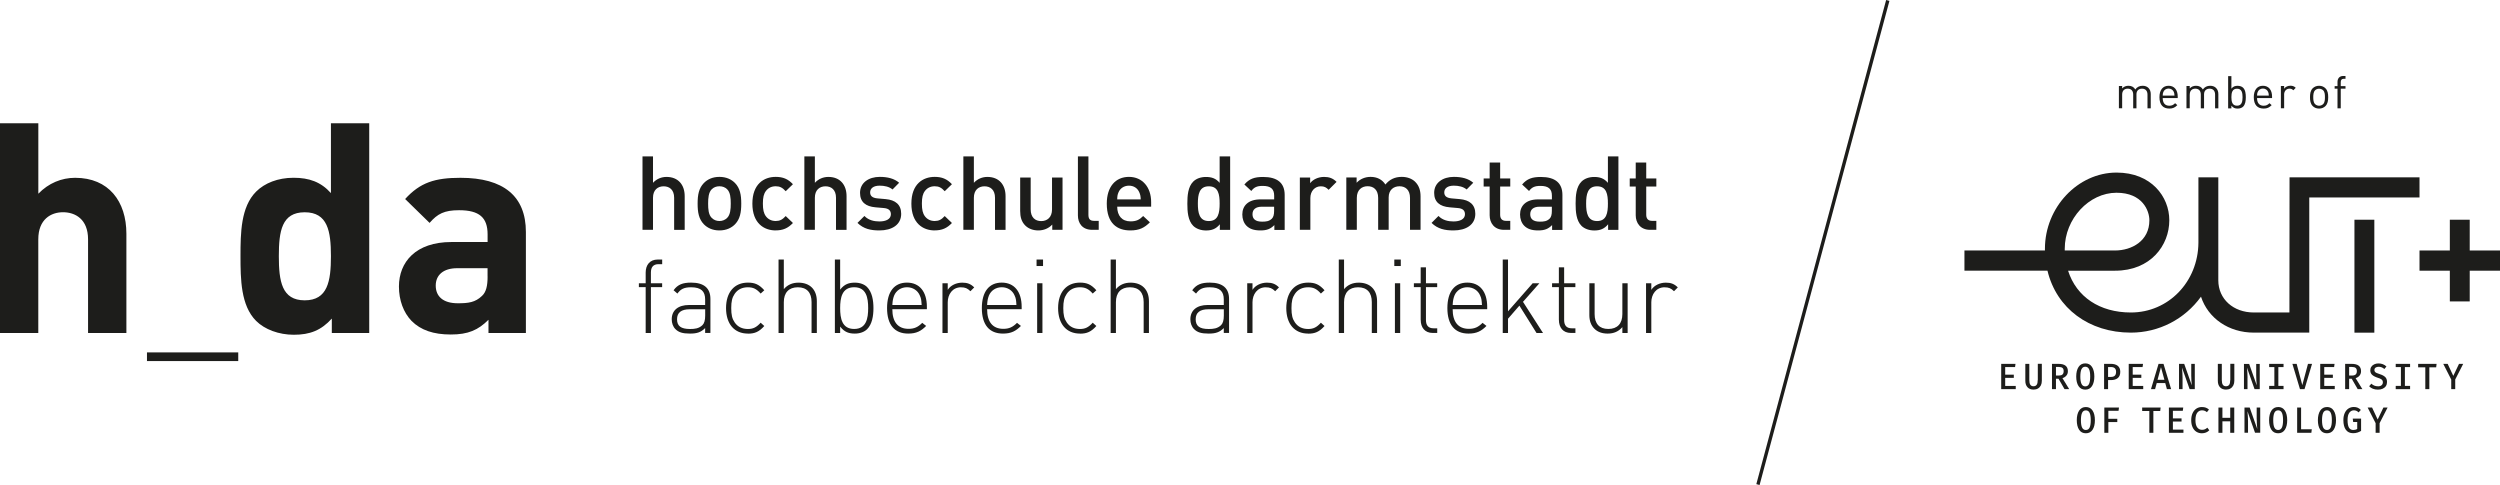 <?xml version="1.0" encoding="UTF-8"?><svg xmlns="http://www.w3.org/2000/svg" viewBox="0 0 620.9 120.46"><g id="architektur_1"><path d="M121.1,68.66c0,2.34-.36,3.88-1.39,4.83-1.68,1.61-3.36,1.83-6,1.83-3.73,0-5.49-1.76-5.49-4.39s1.9-4.32,5.34-4.32h7.53v2.05Zm9.51,14.05v-25.09c0-8.92-5.56-13.46-16.24-13.46-6.36,0-10.02,1.17-13.75,5.27l6.07,5.93c1.97-2.27,3.66-3.15,7.32-3.15,5.05,0,7.09,1.83,7.09,6v1.9h-9c-8.85,0-13.02,4.98-13.02,11.05,0,3.36,1.1,6.44,3.15,8.56,2.27,2.27,5.41,3.36,9.73,3.36s6.8-1.1,9.36-3.66v3.29h9.29Zm-48.42-19.09c0,6.22-.81,10.97-6.51,10.97s-6.43-4.75-6.43-10.97,.73-10.9,6.43-10.9,6.51,4.68,6.51,10.9m9.51,19.09V30.62h-9.51v17.34c-2.49-2.78-5.41-3.81-9.29-3.81s-7.17,1.32-9.29,3.44c-3.81,3.81-3.88,10.31-3.88,16.02s.07,12.29,3.88,16.09c2.12,2.12,5.63,3.44,9.36,3.44,4.03,0,6.8-1.1,9.44-4.02v3.58h9.29Zm-32.53,4.81h-22.67v2.15h22.67v-2.15Zm-27.78-4.81v-24.65c0-8.05-4.39-13.9-12.73-13.9-3.37,0-6.59,1.32-9.14,3.95V30.62H0v52.08H9.51v-23.26c0-4.98,3.15-6.73,6.14-6.73s6.22,1.68,6.22,6.73v23.26h9.51Z" fill="#1d1d1b"/><g><path d="M167.43,57.08v-7.97c0-1.97-1.15-2.84-2.61-2.84s-2.64,.9-2.64,2.84v7.97h-2.61v-18.24h2.61v6.56c.9-.97,2.08-1.46,3.36-1.46,2.89,0,4.51,1.95,4.51,4.77v8.38h-2.61Z" fill="#1d1d1b"/><path d="M182.56,55.69c-.84,.87-2.13,1.54-3.89,1.54s-3.02-.67-3.87-1.54c-1.23-1.28-1.54-2.92-1.54-5.12s.31-3.82,1.54-5.1c.85-.87,2.1-1.54,3.87-1.54s3.05,.67,3.89,1.54c1.23,1.28,1.54,2.92,1.54,5.1s-.31,3.84-1.54,5.12Zm-1.97-8.69c-.49-.49-1.15-.74-1.92-.74s-1.41,.26-1.9,.74c-.79,.79-.9,2.15-.9,3.56s.1,2.77,.9,3.56c.49,.49,1.13,.77,1.9,.77s1.43-.28,1.92-.77c.79-.79,.9-2.15,.9-3.56s-.1-2.77-.9-3.56Z" fill="#1d1d1b"/><path d="M192.65,57.23c-2.92,0-5.79-1.79-5.79-6.66s2.87-6.64,5.79-6.64c1.79,0,3.05,.51,4.28,1.82l-1.79,1.74c-.82-.9-1.46-1.23-2.49-1.23s-1.84,.41-2.41,1.15c-.56,.72-.77,1.64-.77,3.15s.21,2.46,.77,3.18c.56,.74,1.41,1.15,2.41,1.15s1.67-.33,2.49-1.23l1.79,1.72c-1.23,1.31-2.49,1.84-4.28,1.84Z" fill="#1d1d1b"/><path d="M207.63,57.08v-7.97c0-1.97-1.15-2.84-2.61-2.84s-2.64,.9-2.64,2.84v7.97h-2.61v-18.24h2.61v6.56c.9-.97,2.08-1.46,3.36-1.46,2.89,0,4.51,1.95,4.51,4.77v8.38h-2.61Z" fill="#1d1d1b"/><path d="M218.42,57.23c-2.13,0-3.92-.36-5.46-1.87l1.72-1.72c1.05,1.08,2.46,1.36,3.74,1.36,1.59,0,2.84-.56,2.84-1.79,0-.87-.49-1.43-1.74-1.54l-2.08-.18c-2.43-.21-3.84-1.31-3.84-3.59,0-2.54,2.18-3.97,4.89-3.97,1.95,0,3.61,.41,4.82,1.46l-1.64,1.67c-.82-.69-1.97-.95-3.2-.95-1.56,0-2.36,.69-2.36,1.67,0,.77,.41,1.36,1.79,1.49l2.05,.18c2.43,.21,3.87,1.36,3.87,3.66,0,2.72-2.31,4.12-5.41,4.12Z" fill="#1d1d1b"/><path d="M232.14,57.23c-2.92,0-5.79-1.79-5.79-6.66s2.87-6.64,5.79-6.64c1.79,0,3.05,.51,4.28,1.82l-1.79,1.74c-.82-.9-1.46-1.23-2.49-1.23s-1.84,.41-2.41,1.15c-.56,.72-.77,1.64-.77,3.15s.21,2.46,.77,3.18c.56,.74,1.41,1.15,2.41,1.15s1.67-.33,2.49-1.23l1.79,1.72c-1.23,1.31-2.49,1.84-4.28,1.84Z" fill="#1d1d1b"/><path d="M247.12,57.08v-7.97c0-1.97-1.15-2.84-2.61-2.84s-2.64,.9-2.64,2.84v7.97h-2.61v-18.24h2.61v6.56c.9-.97,2.08-1.46,3.36-1.46,2.89,0,4.51,1.95,4.51,4.77v8.38h-2.61Z" fill="#1d1d1b"/><path d="M261.34,57.08v-1.31c-.9,.97-2.15,1.46-3.46,1.46s-2.43-.44-3.2-1.18c-1-.97-1.31-2.2-1.31-3.66v-8.3h2.61v7.92c0,2.02,1.15,2.9,2.61,2.9s2.69-.9,2.69-2.9v-7.92h2.61v12.99h-2.56Z" fill="#1d1d1b"/><path d="M271.27,57.08c-2.49,0-3.56-1.67-3.56-3.59v-14.65h2.61v14.5c0,1,.36,1.51,1.41,1.51h1.15v2.23h-1.61Z" fill="#1d1d1b"/><path d="M277.47,51.34c0,2.23,1.18,3.64,3.3,3.64,1.46,0,2.23-.41,3.15-1.33l1.67,1.56c-1.33,1.33-2.59,2.02-4.87,2.02-3.25,0-5.84-1.72-5.84-6.66,0-4.2,2.18-6.64,5.51-6.64s5.51,2.56,5.51,6.25v1.15h-8.43Zm5.48-3.59c-.41-.97-1.33-1.64-2.56-1.64s-2.18,.67-2.59,1.64c-.26,.59-.31,.97-.33,1.77h5.84c-.03-.79-.1-1.18-.36-1.77Z" fill="#1d1d1b"/><path d="M302.96,57.08v-1.38c-.97,1.18-2.02,1.54-3.43,1.54-1.31,0-2.46-.44-3.18-1.15-1.31-1.31-1.46-3.54-1.46-5.51s.15-4.18,1.46-5.48c.72-.72,1.84-1.15,3.15-1.15,1.38,0,2.46,.33,3.41,1.46v-6.56h2.61v18.24h-2.56Zm-2.74-10.81c-2.36,0-2.72,2-2.72,4.3s.36,4.33,2.72,4.33,2.69-2.02,2.69-4.33-.33-4.3-2.69-4.3Z" fill="#1d1d1b"/><path d="M316.5,57.08v-1.18c-.95,.95-1.84,1.33-3.46,1.33s-2.69-.38-3.48-1.18c-.67-.69-1.02-1.69-1.02-2.79,0-2.18,1.51-3.74,4.48-3.74h3.43v-.92c0-1.64-.82-2.43-2.84-2.43-1.43,0-2.13,.33-2.84,1.26l-1.72-1.61c1.23-1.43,2.51-1.87,4.66-1.87,3.56,0,5.35,1.51,5.35,4.46v8.69h-2.56Zm-.05-5.74h-3.05c-1.54,0-2.33,.69-2.33,1.87s.74,1.84,2.38,1.84c1,0,1.74-.08,2.43-.74,.38-.38,.56-1,.56-1.92v-1.05Z" fill="#1d1d1b"/><path d="M329.98,47.14c-.59-.59-1.05-.87-1.95-.87-1.41,0-2.59,1.13-2.59,2.92v7.89h-2.61v-12.99h2.56v1.41c.67-.92,2-1.56,3.46-1.56,1.26,0,2.2,.33,3.1,1.23l-1.97,1.97Z" fill="#1d1d1b"/><path d="M350.19,57.08v-7.92c0-2.02-1.15-2.9-2.61-2.9s-2.69,.9-2.69,2.77v8.04h-2.61v-7.92c0-2.02-1.15-2.9-2.61-2.9s-2.69,.9-2.69,2.9v7.92h-2.61v-12.99h2.56v1.31c.87-.95,2.15-1.46,3.46-1.46,1.61,0,2.87,.64,3.69,1.9,1.05-1.28,2.36-1.9,4.07-1.9,1.33,0,2.51,.44,3.28,1.18,1,.97,1.38,2.2,1.38,3.66v8.3h-2.61Z" fill="#1d1d1b"/><path d="M361,57.23c-2.13,0-3.92-.36-5.46-1.87l1.72-1.72c1.05,1.08,2.46,1.36,3.74,1.36,1.59,0,2.84-.56,2.84-1.79,0-.87-.49-1.43-1.74-1.54l-2.07-.18c-2.43-.21-3.84-1.31-3.84-3.59,0-2.54,2.18-3.97,4.89-3.97,1.95,0,3.61,.41,4.82,1.46l-1.64,1.67c-.82-.69-1.97-.95-3.2-.95-1.56,0-2.36,.69-2.36,1.67,0,.77,.41,1.36,1.79,1.49l2.05,.18c2.43,.21,3.87,1.36,3.87,3.66,0,2.72-2.31,4.12-5.41,4.12Z" fill="#1d1d1b"/><path d="M373.53,57.08c-2.43,0-3.56-1.74-3.56-3.61v-7.15h-1.49v-2h1.49v-3.95h2.61v3.95h2.51v2h-2.51v7.02c0,.95,.46,1.51,1.43,1.51h1.08v2.23h-1.56Z" fill="#1d1d1b"/><path d="M385.48,57.08v-1.18c-.95,.95-1.84,1.33-3.46,1.33s-2.69-.38-3.48-1.18c-.67-.69-1.02-1.69-1.02-2.79,0-2.18,1.51-3.74,4.48-3.74h3.43v-.92c0-1.64-.82-2.43-2.84-2.43-1.43,0-2.13,.33-2.84,1.26l-1.72-1.61c1.23-1.43,2.51-1.87,4.66-1.87,3.56,0,5.35,1.51,5.35,4.46v8.69h-2.56Zm-.05-5.74h-3.05c-1.54,0-2.33,.69-2.33,1.87s.74,1.84,2.38,1.84c1,0,1.74-.08,2.43-.74,.38-.38,.56-1,.56-1.92v-1.05Z" fill="#1d1d1b"/><path d="M399.39,57.08v-1.38c-.97,1.18-2.02,1.54-3.43,1.54-1.31,0-2.46-.44-3.18-1.15-1.31-1.31-1.46-3.54-1.46-5.51s.15-4.18,1.46-5.48c.72-.72,1.84-1.15,3.15-1.15,1.38,0,2.46,.33,3.41,1.46v-6.56h2.61v18.24h-2.56Zm-2.74-10.81c-2.36,0-2.72,2-2.72,4.3s.36,4.33,2.72,4.33,2.69-2.02,2.69-4.33-.33-4.3-2.69-4.3Z" fill="#1d1d1b"/><path d="M409.81,57.08c-2.43,0-3.56-1.74-3.56-3.61v-7.15h-1.49v-2h1.49v-3.95h2.61v3.95h2.51v2h-2.51v7.02c0,.95,.46,1.51,1.43,1.51h1.08v2.23h-1.56Z" fill="#1d1d1b"/><path d="M161.67,82.7h-1.31v-11.38h-1.69v-.97h1.69v-2.66c0-1.87,1.03-3.23,2.97-3.23h1.13v1.15h-.9c-1.31,0-1.9,.74-1.9,2.05v2.69h2.79v.97h-2.79v11.38Z" fill="#1d1d1b"/><path d="M175.14,81.47c-1.05,1.05-2.02,1.38-3.77,1.38-1.84,0-2.84-.31-3.64-1.13-.59-.59-.9-1.49-.9-2.41,0-2.25,1.61-3.56,4.3-3.56h4v-1.38c0-1.97-.95-3.02-3.48-3.02-1.74,0-2.61,.44-3.41,1.56l-.95-.82c1.05-1.46,2.33-1.9,4.36-1.9,3.28,0,4.79,1.46,4.79,4.05v8.45h-1.31v-1.23Zm-3.84-4.66c-2.1,0-3.15,.82-3.15,2.49s.97,2.41,3.23,2.41c1.13,0,2.18-.1,3.07-.95,.46-.44,.69-1.23,.69-2.36v-1.59h-3.84Z" fill="#1d1d1b"/><path d="M185.75,82.85c-3.38,0-5.43-2.41-5.43-6.33s2.05-6.33,5.43-6.33c1.69,0,2.77,.44,4.07,1.9l-.9,.82c-1.05-1.18-1.87-1.56-3.18-1.56-1.41,0-2.54,.54-3.28,1.64-.62,.9-.85,1.87-.85,3.54s.23,2.64,.85,3.54c.74,1.1,1.87,1.64,3.28,1.64,1.31,0,2.13-.41,3.18-1.56l.9,.82c-1.31,1.46-2.38,1.9-4.07,1.9Z" fill="#1d1d1b"/><path d="M201.56,75.04c0-2.38-1.18-3.69-3.41-3.69s-3.48,1.33-3.48,3.69v7.66h-1.31v-18.24h1.31v7.35c.92-1.08,2.13-1.61,3.64-1.61,2.84,0,4.56,1.74,4.56,4.61v7.89h-1.31v-7.66Z" fill="#1d1d1b"/><path d="M215.34,81.77c-.64,.64-1.72,1.08-3.02,1.08-1.41,0-2.56-.31-3.66-1.74v1.59h-1.31v-18.24h1.31v7.48c1.1-1.43,2.25-1.74,3.66-1.74,1.31,0,2.38,.44,3.02,1.08,1.25,1.26,1.59,3.3,1.59,5.25s-.33,4-1.59,5.25Zm-3.2-10.43c-3.02,0-3.48,2.61-3.48,5.18s.46,5.18,3.48,5.18,3.48-2.61,3.48-5.18-.46-5.18-3.48-5.18Z" fill="#1d1d1b"/><path d="M225.64,81.67c1.46,0,2.36-.44,3.41-1.49l.97,.77c-1.25,1.26-2.41,1.9-4.46,1.9-3.41,0-5.25-2.2-5.25-6.33s1.84-6.33,4.94-6.33,4.95,2.23,4.95,6.02v.59h-8.58c0,3.15,1.38,4.87,4.02,4.87Zm2.82-8.25c-.54-1.31-1.77-2.08-3.2-2.08s-2.66,.77-3.2,2.08c-.28,.79-.36,1.13-.44,2.33h7.28c-.08-1.18-.1-1.59-.44-2.33Z" fill="#1d1d1b"/><path d="M238.68,71.35c-2.13,0-3.3,1.77-3.3,3.74v7.61h-1.31v-12.35h1.31v1.64c.72-1.15,2.15-1.79,3.61-1.79,1.2,0,2.08,.28,2.97,1.18l-.95,.95c-.74-.74-1.31-.97-2.33-.97Z" fill="#1d1d1b"/><path d="M249.18,81.67c1.46,0,2.36-.44,3.41-1.49l.97,.77c-1.25,1.26-2.41,1.9-4.46,1.9-3.41,0-5.25-2.2-5.25-6.33s1.84-6.33,4.94-6.33,4.95,2.23,4.95,6.02v.59h-8.58c0,3.15,1.38,4.87,4.02,4.87Zm2.82-8.25c-.54-1.31-1.77-2.08-3.2-2.08s-2.66,.77-3.2,2.08c-.28,.79-.36,1.13-.44,2.33h7.28c-.08-1.18-.1-1.59-.44-2.33Z" fill="#1d1d1b"/><path d="M257.44,64.46h1.61v1.61h-1.61v-1.61Zm.15,5.89h1.31v12.35h-1.31v-12.35Z" fill="#1d1d1b"/><path d="M268.22,82.85c-3.38,0-5.43-2.41-5.43-6.33s2.05-6.33,5.43-6.33c1.69,0,2.77,.44,4.07,1.9l-.9,.82c-1.05-1.18-1.87-1.56-3.18-1.56-1.41,0-2.54,.54-3.28,1.64-.62,.9-.85,1.87-.85,3.54s.23,2.64,.85,3.54c.74,1.1,1.87,1.64,3.28,1.64,1.31,0,2.13-.41,3.18-1.56l.9,.82c-1.31,1.46-2.38,1.9-4.07,1.9Z" fill="#1d1d1b"/><path d="M284.04,75.04c0-2.38-1.18-3.69-3.41-3.69s-3.48,1.33-3.48,3.69v7.66h-1.31v-18.24h1.31v7.35c.92-1.08,2.13-1.61,3.64-1.61,2.84,0,4.56,1.74,4.56,4.61v7.89h-1.31v-7.66Z" fill="#1d1d1b"/><path d="M303.95,81.47c-1.05,1.05-2.02,1.38-3.77,1.38-1.84,0-2.84-.31-3.64-1.13-.59-.59-.9-1.49-.9-2.41,0-2.25,1.61-3.56,4.3-3.56h4v-1.38c0-1.97-.95-3.02-3.48-3.02-1.74,0-2.61,.44-3.41,1.56l-.95-.82c1.05-1.46,2.33-1.9,4.36-1.9,3.28,0,4.79,1.46,4.79,4.05v8.45h-1.31v-1.23Zm-3.84-4.66c-2.1,0-3.15,.82-3.15,2.49s.97,2.41,3.23,2.41c1.13,0,2.18-.1,3.07-.95,.46-.44,.69-1.23,.69-2.36v-1.59h-3.84Z" fill="#1d1d1b"/><path d="M314.37,71.35c-2.13,0-3.3,1.77-3.3,3.74v7.61h-1.31v-12.35h1.31v1.64c.72-1.15,2.15-1.79,3.61-1.79,1.2,0,2.08,.28,2.97,1.18l-.95,.95c-.74-.74-1.31-.97-2.33-.97Z" fill="#1d1d1b"/><path d="M324.89,82.85c-3.38,0-5.43-2.41-5.43-6.33s2.05-6.33,5.43-6.33c1.69,0,2.77,.44,4.07,1.9l-.9,.82c-1.05-1.18-1.87-1.56-3.18-1.56-1.41,0-2.54,.54-3.28,1.64-.62,.9-.85,1.87-.85,3.54s.23,2.64,.85,3.54c.74,1.1,1.87,1.64,3.28,1.64,1.31,0,2.13-.41,3.18-1.56l.9,.82c-1.31,1.46-2.38,1.9-4.07,1.9Z" fill="#1d1d1b"/><path d="M340.7,75.04c0-2.38-1.18-3.69-3.41-3.69s-3.48,1.33-3.48,3.69v7.66h-1.31v-18.24h1.31v7.35c.92-1.08,2.13-1.61,3.64-1.61,2.84,0,4.56,1.74,4.56,4.61v7.89h-1.31v-7.66Z" fill="#1d1d1b"/><path d="M346.29,64.46h1.61v1.61h-1.61v-1.61Zm.15,5.89h1.31v12.35h-1.31v-12.35Z" fill="#1d1d1b"/><path d="M352.84,79.47v-8.15h-1.69v-.97h1.69v-3.95h1.31v3.95h2.79v.97h-2.79v8.17c0,1.31,.59,2.05,1.9,2.05h.9v1.15h-1.13c-1.95,0-2.97-1.36-2.97-3.23Z" fill="#1d1d1b"/><path d="M364.8,81.67c1.46,0,2.36-.44,3.41-1.49l.97,.77c-1.25,1.26-2.41,1.9-4.46,1.9-3.41,0-5.25-2.2-5.25-6.33s1.84-6.33,4.94-6.33,4.95,2.23,4.95,6.02v.59h-8.58c0,3.15,1.38,4.87,4.02,4.87Zm2.82-8.25c-.54-1.31-1.77-2.08-3.2-2.08s-2.66,.77-3.2,2.08c-.28,.79-.36,1.13-.44,2.33h7.28c-.08-1.18-.1-1.59-.44-2.33Z" fill="#1d1d1b"/><path d="M377.35,75.91l-2.82,3.25v3.54h-1.31v-18.24h1.31v12.86l6.12-6.97h1.67l-4.07,4.61,4.97,7.74h-1.61l-4.25-6.79Z" fill="#1d1d1b"/><path d="M387.16,79.47v-8.15h-1.69v-.97h1.69v-3.95h1.31v3.95h2.79v.97h-2.79v8.17c0,1.31,.59,2.05,1.9,2.05h.9v1.15h-1.13c-1.95,0-2.97-1.36-2.97-3.23Z" fill="#1d1d1b"/><path d="M402.93,81.24c-.92,1.08-2.13,1.61-3.64,1.61-1.36,0-2.46-.38-3.28-1.18-.85-.82-1.28-1.97-1.28-3.43v-7.89h1.31v7.66c0,2.38,1.18,3.69,3.41,3.69s3.48-1.33,3.48-3.69v-7.66h1.31v12.35h-1.31v-1.46Z" fill="#1d1d1b"/><path d="M413.42,71.35c-2.13,0-3.3,1.77-3.3,3.74v7.61h-1.31v-12.35h1.31v1.64c.72-1.15,2.15-1.79,3.61-1.79,1.2,0,2.08,.28,2.97,1.18l-.95,.95c-.74-.74-1.31-.97-2.33-.97Z" fill="#1d1d1b"/></g></g><g id="eut_V1"><g><polygon points="436.2 120.24 437.01 120.46 469.26 .22 468.44 0 436.2 120.24" fill="#1d1d1b"/><path d="M527.06,23.49c0-.97,.55-1.47,1.38-1.47s1.36,.49,1.36,1.47v3.41h.81v-3.5c0-.88,.57-1.38,1.38-1.38s1.36,.49,1.36,1.47v3.41h.81v-3.54c0-.64-.2-1.16-.59-1.54-.34-.33-.83-.52-1.43-.52-.78,0-1.39,.31-1.82,.92-.34-.61-.93-.92-1.7-.92-.62,0-1.17,.22-1.56,.67v-.61h-.81v5.53h.81v-3.41Z" fill="#1d1d1b"/><path d="M538.74,26.97c.95,0,1.46-.29,2.02-.86l-.55-.48c-.44,.44-.81,.63-1.45,.63-1.06,0-1.63-.7-1.63-1.91h3.73v-.37c0-1.64-.84-2.68-2.27-2.68s-2.27,1.05-2.27,2.83c0,1.96,.96,2.83,2.42,2.83Zm-1.44-4.15c.21-.51,.71-.83,1.29-.83s1.08,.33,1.29,.83c.12,.3,.15,.47,.17,.92h-2.92c.02-.45,.04-.62,.17-.92Z" fill="#1d1d1b"/><path d="M543.85,23.49c0-.97,.55-1.47,1.38-1.47s1.36,.49,1.36,1.47v3.41h.81v-3.5c0-.88,.57-1.38,1.38-1.38s1.36,.49,1.36,1.47v3.41h.81v-3.54c0-.64-.2-1.16-.6-1.54-.34-.33-.83-.52-1.43-.52-.78,0-1.39,.31-1.82,.92-.34-.61-.93-.92-1.7-.92-.62,0-1.17,.22-1.56,.67v-.61h-.81v5.53h.81v-3.41Z" fill="#1d1d1b"/><path d="M554.19,26.24c.45,.59,.95,.73,1.56,.73,.56,0,1.06-.19,1.35-.48,.56-.56,.67-1.48,.67-2.35s-.11-1.79-.67-2.35c-.29-.29-.79-.48-1.35-.48-.61,0-1.11,.13-1.56,.71v-3.11h-.81v8.01h.81v-.66Zm1.39-4.21c1.2,0,1.38,1.03,1.38,2.11s-.18,2.11-1.38,2.11-1.39-1.04-1.39-2.11,.19-2.11,1.39-2.11Z" fill="#1d1d1b"/><path d="M562.17,26.97c.94,0,1.46-.29,2.02-.86l-.55-.48c-.44,.44-.81,.63-1.45,.63-1.06,0-1.63-.7-1.63-1.91h3.73v-.37c0-1.64-.84-2.68-2.27-2.68s-2.27,1.05-2.27,2.83c0,1.96,.96,2.83,2.42,2.83Zm-1.44-4.15c.21-.51,.71-.83,1.29-.83s1.08,.33,1.29,.83c.12,.3,.15,.47,.17,.92h-2.92c.02-.45,.04-.62,.17-.92Z" fill="#1d1d1b"/><path d="M567.28,23.5c0-.84,.52-1.48,1.33-1.48,.43,0,.65,.1,.96,.4l.6-.61c-.39-.39-.8-.52-1.33-.52-.64,0-1.25,.28-1.55,.74v-.67h-.81v5.53h.81v-3.4Z" fill="#1d1d1b"/><path d="M575.97,26.97c.67,0,1.2-.25,1.58-.63,.56-.57,.68-1.35,.68-2.21s-.11-1.63-.68-2.2c-.38-.38-.91-.63-1.58-.63s-1.2,.25-1.59,.63c-.56,.57-.67,1.35-.67,2.2s.11,1.63,.67,2.21c.38,.38,.91,.63,1.59,.63Zm-1-4.54c.26-.26,.61-.4,1-.4s.75,.15,1.01,.4c.41,.41,.44,1.09,.44,1.71s-.03,1.31-.44,1.71c-.26,.26-.62,.41-1.01,.41s-.74-.15-1-.41c-.41-.4-.45-1.09-.45-1.71s.05-1.3,.45-1.71Z" fill="#1d1d1b"/><path d="M580.54,26.9h.81v-4.88h1.18v-.62h-1.18v-1.02c0-.51,.22-.81,.74-.81h.44v-.7h-.58c-.95,0-1.41,.66-1.41,1.48v1.05h-.71v.62h.71v4.88Z" fill="#1d1d1b"/><path d="M513.21,93.28c.25-.29,.37-.66,.37-1.09,0-1.21-.77-1.82-2.3-1.82h-1.65v6.28h.99v-2.58h.64l1.49,2.58h1.16l-1.68-2.73c.41-.13,.73-.34,.98-.64Zm-2.59,0v-2.14h.71c.41,0,.72,.08,.91,.24,.2,.16,.29,.43,.29,.79,0,.38-.1,.66-.3,.84-.2,.18-.5,.26-.88,.26h-.74Z" fill="#1d1d1b"/><path d="M586.02,93.28c.24-.29,.37-.66,.37-1.09,0-1.21-.77-1.82-2.31-1.82h-1.64v6.28h.99v-2.58h.64l1.49,2.58h1.16l-1.68-2.73c.41-.13,.73-.34,.98-.64Zm-2.59,0v-2.14h.71c.41,0,.72,.08,.91,.24,.2,.17,.3,.43,.3,.79s-.1,.66-.3,.84c-.2,.17-.49,.26-.88,.26h-.74Z" fill="#1d1d1b"/><path d="M577.92,101.09c-.72,0-1.28,.3-1.67,.89-.39,.59-.58,1.39-.58,2.38s.19,1.8,.58,2.38c.39,.58,.94,.87,1.67,.87s1.28-.29,1.67-.88c.39-.59,.58-1.38,.58-2.38s-.19-1.8-.58-2.39c-.38-.58-.94-.88-1.67-.88Zm.93,5.1c-.19,.4-.51,.6-.93,.6s-.73-.2-.93-.6c-.2-.4-.29-1.01-.29-1.83s.1-1.45,.29-1.85c.19-.4,.51-.6,.93-.6s.74,.2,.93,.6c.2,.4,.29,1.01,.29,1.84s-.1,1.44-.29,1.84Z" fill="#1d1d1b"/><path d="M518.04,101.09c-.73,0-1.28,.3-1.67,.89-.39,.59-.58,1.39-.58,2.38s.19,1.8,.58,2.38c.38,.58,.94,.87,1.67,.87s1.28-.29,1.67-.88c.39-.59,.58-1.38,.58-2.37s-.19-1.8-.58-2.39c-.38-.59-.94-.88-1.67-.88Zm.93,5.1c-.19,.4-.5,.6-.93,.6s-.73-.2-.93-.6-.29-1.01-.29-1.83,.1-1.45,.29-1.84c.19-.4,.5-.6,.93-.6s.74,.2,.93,.6c.19,.4,.29,1.01,.29,1.84s-.1,1.44-.29,1.84Z" fill="#1d1d1b"/><path d="M517.9,96.77c.73,0,1.28-.29,1.67-.88,.38-.59,.58-1.38,.58-2.37s-.19-1.8-.58-2.39c-.39-.59-.94-.88-1.67-.88s-1.28,.3-1.67,.89-.58,1.39-.58,2.38,.19,1.8,.58,2.38c.39,.58,.94,.87,1.67,.87Zm-.93-5.09c.19-.4,.5-.6,.93-.6s.74,.2,.93,.6c.2,.4,.29,1.01,.29,1.84s-.1,1.44-.29,1.84c-.19,.4-.5,.6-.93,.6s-.73-.2-.93-.6c-.2-.4-.3-1.01-.3-1.83s.1-1.45,.29-1.85Z" fill="#1d1d1b"/><path d="M584.44,104.8h1v1.73c-.29,.18-.61,.26-.98,.26-.48,0-.83-.19-1.07-.58-.23-.38-.35-1.01-.35-1.87s.15-1.45,.44-1.84c.29-.39,.67-.59,1.13-.59,.23,0,.44,.04,.62,.12,.19,.08,.37,.21,.55,.39l.56-.61c-.25-.25-.5-.43-.78-.55-.27-.12-.6-.18-.98-.18-.47,0-.91,.13-1.3,.37-.39,.25-.7,.62-.93,1.11-.23,.49-.35,1.08-.35,1.77,0,1.06,.21,1.88,.63,2.43,.42,.56,1.01,.83,1.78,.83,.39,0,.74-.05,1.06-.15,.32-.1,.63-.24,.93-.42v-3.05h-2.07l.1,.81Z" fill="#1d1d1b"/><path d="M506.09,94.39c0,.52-.08,.91-.25,1.16-.17,.25-.44,.38-.8,.38s-.62-.12-.79-.38c-.17-.25-.25-.64-.25-1.16v-4.02h-.99v4.22c0,.66,.18,1.19,.54,1.58,.35,.39,.86,.59,1.5,.59,.43,0,.8-.09,1.11-.28,.31-.18,.54-.44,.71-.77,.16-.33,.24-.7,.24-1.13v-4.22h-1v4.02Z" fill="#1d1d1b"/><polygon points="600.57 91.23 602.35 91.23 602.35 96.65 603.35 96.65 603.35 91.23 605.05 91.23 605.15 90.37 600.57 90.37 600.57 91.23" fill="#1d1d1b"/><polygon points="609.3 93.35 607.9 90.37 606.81 90.37 608.79 94.26 608.79 96.65 609.78 96.65 609.78 94.25 611.76 90.37 610.72 90.37 609.3 93.35" fill="#1d1d1b"/><polygon points="498.01 93.85 500.15 93.85 500.15 93.06 498.01 93.06 498.01 91.17 500.46 91.17 500.57 90.37 497.02 90.37 497.02 96.65 500.63 96.65 500.63 95.85 498.01 95.85 498.01 93.85" fill="#1d1d1b"/><polygon points="590.52 104.19 589.13 101.22 588.03 101.22 590.01 105.1 590.01 107.49 591 107.49 591 105.09 592.98 101.22 591.94 101.22 590.52 104.19" fill="#1d1d1b"/><polygon points="595 91.17 596.29 91.17 596.29 95.84 595 95.84 595 96.65 598.57 96.65 598.57 95.84 597.28 95.84 597.28 91.17 598.57 91.17 598.57 90.37 595 90.37 595 91.17" fill="#1d1d1b"/><path d="M545.1,90.37h-.88v2.86c0,.49,.01,.91,.04,1.27,.03,.36,.06,.76,.1,1.21l-1.89-5.34h-1.29v6.27h.88v-2.85c0-.67-.05-1.5-.14-2.49l1.89,5.34h1.29v-6.27Z" fill="#1d1d1b"/><polygon points="522.63 107.49 523.63 107.49 523.63 104.82 525.85 104.82 525.85 104.02 523.63 104.02 523.63 102.02 526.16 102.02 526.27 101.22 522.63 101.22 522.63 107.49" fill="#1d1d1b"/><polygon points="579.7 91.17 579.81 90.37 576.25 90.37 576.25 96.65 579.86 96.65 579.86 95.85 577.25 95.85 577.25 93.85 579.39 93.85 579.39 93.06 577.25 93.06 577.25 91.17 579.7 91.17" fill="#1d1d1b"/><polygon points="567.14 91.17 567.14 90.37 563.57 90.37 563.57 91.17 564.86 91.17 564.86 95.84 563.57 95.84 563.57 96.65 567.14 96.65 567.14 95.84 565.85 95.84 565.85 91.17 567.14 91.17" fill="#1d1d1b"/><path d="M565.8,101.09c-.72,0-1.28,.3-1.67,.89-.39,.59-.58,1.39-.58,2.38s.19,1.8,.58,2.38c.38,.58,.94,.87,1.67,.87s1.28-.29,1.67-.88c.39-.59,.58-1.38,.58-2.38s-.19-1.8-.58-2.39c-.39-.58-.94-.88-1.67-.88Zm.93,5.1c-.19,.4-.51,.6-.93,.6s-.73-.2-.93-.6c-.2-.4-.29-1.01-.29-1.83s.1-1.45,.29-1.85c.19-.4,.51-.6,.93-.6s.74,.2,.93,.6c.19,.4,.29,1.01,.29,1.84s-.1,1.44-.29,1.84Z" fill="#1d1d1b"/><polygon points="553.9 103.77 551.96 103.77 551.96 101.22 550.97 101.22 550.97 107.49 551.96 107.49 551.96 104.64 553.9 104.64 553.9 107.49 554.9 107.49 554.9 101.22 553.9 101.22 553.9 103.77" fill="#1d1d1b"/><path d="M547.63,106.61c-.2,.09-.45,.14-.73,.14-.5,0-.89-.2-1.19-.59-.3-.39-.45-1-.45-1.82s.15-1.45,.45-1.84c.3-.39,.69-.59,1.17-.59s.87,.15,1.23,.46l.51-.65c-.25-.22-.51-.38-.79-.48-.27-.1-.6-.15-.99-.15-.49,0-.93,.13-1.33,.38-.4,.26-.72,.63-.95,1.12-.23,.49-.35,1.08-.35,1.76s.11,1.28,.34,1.77c.23,.49,.54,.86,.94,1.11,.4,.25,.85,.38,1.36,.38,.75,0,1.37-.25,1.85-.74l-.48-.65c-.2,.17-.4,.3-.6,.4Z" fill="#1d1d1b"/><path d="M558.2,93.8c0-.67-.05-1.5-.14-2.49l1.88,5.34h1.29v-6.27h-.88v2.86c0,.49,.01,.91,.04,1.27,.03,.36,.06,.76,.1,1.21l-1.89-5.34h-1.29v6.27h.88v-2.85Z" fill="#1d1d1b"/><path d="M553.9,94.39c0,.52-.08,.91-.25,1.16-.17,.25-.44,.38-.8,.38s-.62-.12-.79-.38c-.17-.25-.25-.64-.25-1.16v-4.02h-.99v4.22c0,.66,.18,1.19,.53,1.58,.36,.39,.86,.59,1.5,.59,.43,0,.8-.09,1.11-.28,.31-.18,.54-.44,.71-.77,.16-.33,.25-.7,.25-1.13v-4.22h-1v4.02Z" fill="#1d1d1b"/><path d="M590.58,95.94c-.64,0-1.18-.22-1.63-.65l-.55,.64c.54,.56,1.26,.84,2.18,.84,.47,0,.87-.08,1.21-.24,.34-.16,.6-.38,.78-.66,.18-.29,.27-.62,.27-.99,0-.55-.15-.96-.45-1.24-.3-.29-.73-.52-1.3-.7-.36-.11-.64-.22-.84-.31-.2-.09-.34-.2-.42-.31-.08-.11-.12-.26-.12-.42,0-.26,.1-.46,.29-.6,.2-.14,.46-.21,.78-.21,.53,0,.99,.19,1.4,.56l.52-.63c-.53-.5-1.19-.76-1.98-.76-.39,0-.74,.07-1.05,.22-.31,.14-.55,.34-.72,.6-.18,.26-.26,.55-.26,.89,0,.47,.15,.84,.46,1.13,.31,.28,.79,.53,1.45,.74,.32,.1,.57,.2,.74,.3,.17,.1,.29,.22,.36,.34,.07,.13,.11,.29,.11,.47,0,.32-.12,.57-.35,.75-.23,.18-.52,.26-.88,.26Z" fill="#1d1d1b"/><polygon points="532.03 102.07 533.81 102.07 533.81 107.49 534.81 107.49 534.81 102.07 536.51 102.07 536.61 101.22 532.03 101.22 532.03 102.07" fill="#1d1d1b"/><polygon points="571.5 101.22 570.52 101.22 570.52 107.49 574.05 107.49 574.16 106.61 571.5 106.61 571.5 101.22" fill="#1d1d1b"/><path d="M560.48,104.07c0,.48,.01,.91,.04,1.27,.03,.36,.06,.77,.1,1.21l-1.89-5.34h-1.29v6.27h.88v-2.85c0-.67-.05-1.5-.14-2.49l1.88,5.34h1.29v-6.27h-.88v2.85Z" fill="#1d1d1b"/><polygon points="532.13 91.17 532.24 90.37 528.69 90.37 528.69 96.65 532.29 96.65 532.29 95.85 529.68 95.85 529.68 93.85 531.82 93.85 531.82 93.06 529.68 93.06 529.68 91.17 532.13 91.17" fill="#1d1d1b"/><polygon points="571.8 95.65 570.4 90.37 569.34 90.37 571.22 96.65 572.35 96.65 574.22 90.37 573.21 90.37 571.8 95.65" fill="#1d1d1b"/><polygon points="539.66 104.7 541.81 104.7 541.81 103.91 539.66 103.91 539.66 102.02 542.12 102.02 542.23 101.22 538.67 101.22 538.67 107.49 542.28 107.49 542.28 106.69 539.66 106.69 539.66 104.7" fill="#1d1d1b"/><path d="M537.33,90.37h-1.23l-1.88,6.27h1.02l.41-1.51h2.11l.41,1.51h1.05l-1.89-6.27Zm-1.48,3.95l.85-3.13,.85,3.13h-1.7Z" fill="#1d1d1b"/><path d="M524.21,90.37h-1.64v6.27h.99v-2.24h.72c.71,0,1.28-.17,1.69-.5,.41-.34,.62-.86,.62-1.56,0-.66-.21-1.15-.62-1.48-.41-.33-1-.5-1.76-.5Zm1.01,2.95c-.22,.2-.53,.29-.93,.29h-.73v-2.45h.72c.85,0,1.27,.4,1.27,1.18,0,.45-.11,.78-.33,.97Z" fill="#1d1d1b"/><polygon points="613.38 62.21 613.38 54.57 608.44 54.57 608.44 62.21 600.91 62.21 600.91 67.23 608.44 67.23 608.44 74.86 613.38 74.86 613.38 67.23 620.9 67.23 620.9 62.21 613.38 62.21" fill="#1d1d1b"/><rect x="584.75" y="54.57" width="4.94" height="28.05" fill="#1d1d1b"/><path d="M573.53,82.62V49.05h27.38v-5.01h-32.28l-.03,33.57h-8.83c-5.12,0-8.83-3.36-8.83-7.98v-25.59h-4.94v16.22c-.07,9.73-7.44,17.35-16.77,17.35-7.74,0-13.53-3.87-15.6-10.38h11.67c8.85,0,13.47-6.3,13.47-12.52,0-5.89-4.5-11.85-13.1-11.85-9.65,0-17.79,8.67-17.79,18.92,0,.14,0,.29,0,.43h-19.99v5.01h20.62c2.24,9.37,10.33,15.39,20.72,15.39,6.93,0,13.37-3.32,17.41-8.93,1.76,5.38,6.9,8.93,13.13,8.93h13.77Zm-60.73-20.41c0-.14,0-.29,0-.43,0-7.41,6.01-13.91,12.86-13.91,6.46,0,8.16,4.48,8.16,6.84,0,5.16-4.42,7.5-8.54,7.5h-12.48Z" fill="#1d1d1b"/></g></g></svg>